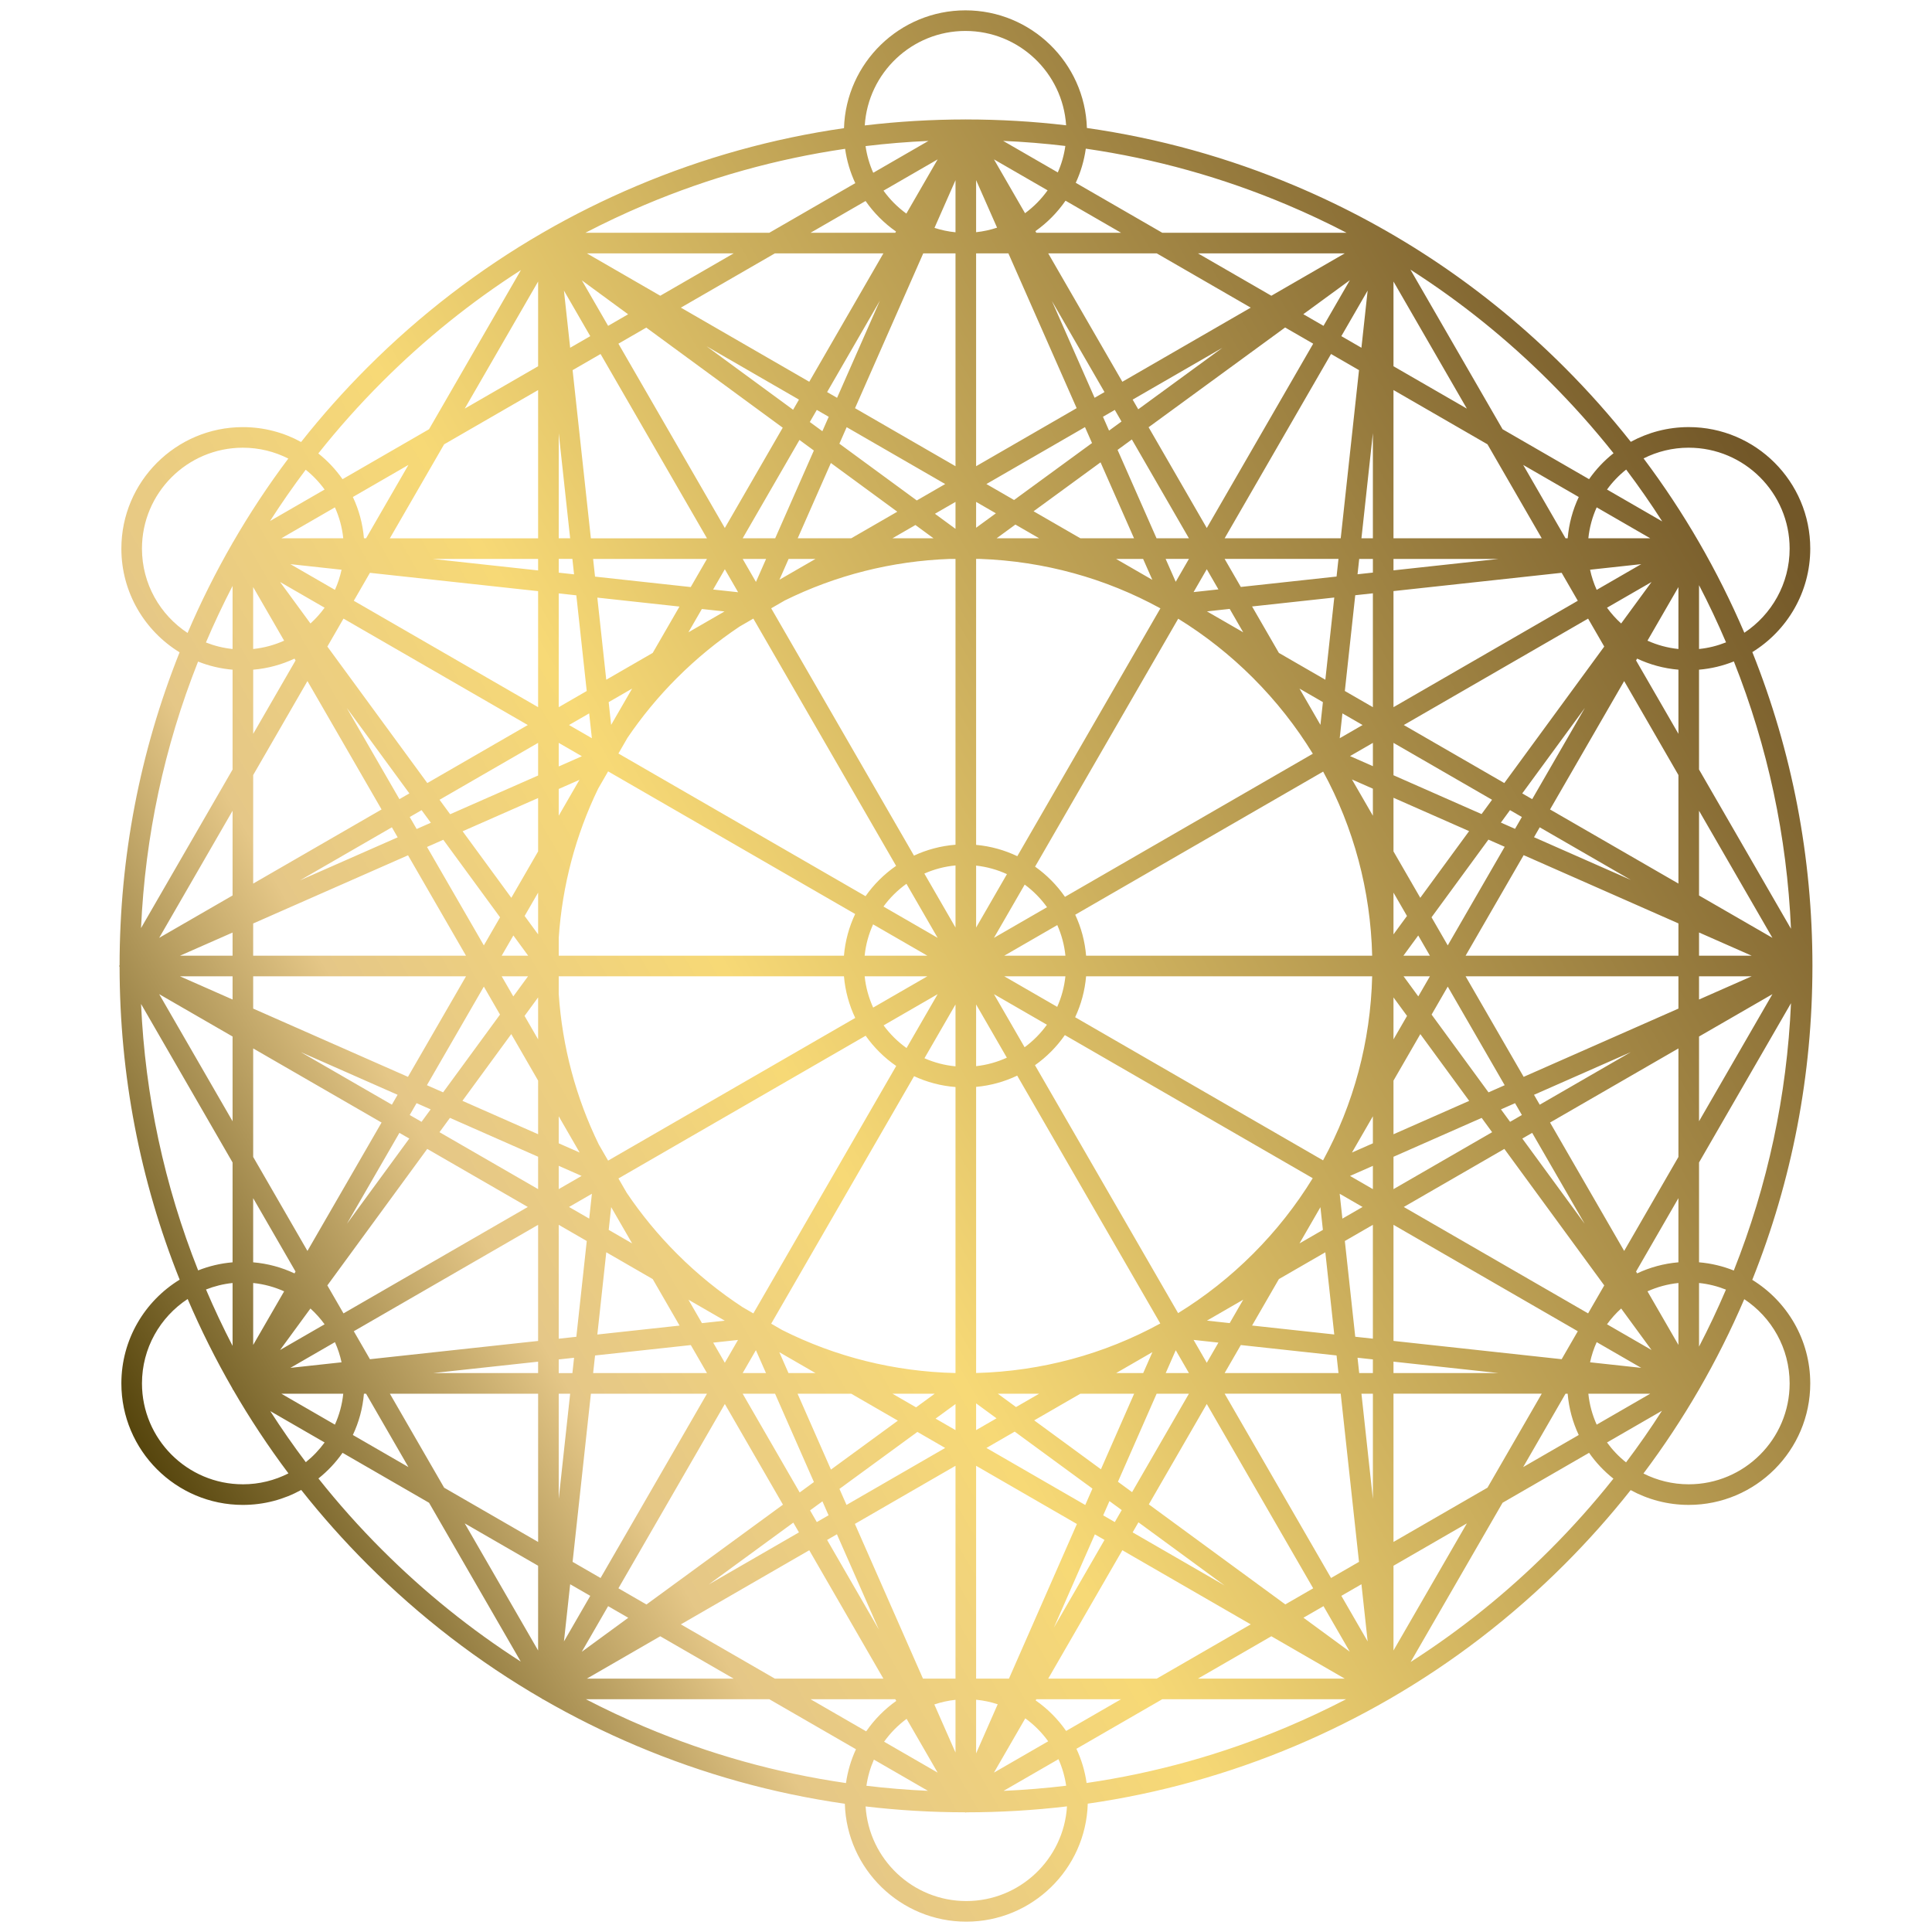 <?xml version="1.0" encoding="UTF-8"?><svg id="Layer_2" xmlns="http://www.w3.org/2000/svg" xmlns:xlink="http://www.w3.org/1999/xlink" viewBox="0 0 1500 1500"><defs><style>.cls-1{fill:url(#New_Gradient_Swatch_2);stroke-width:0px;}</style><linearGradient id="New_Gradient_Swatch_2" x1="106.88" y1="1121.22" x2="1392.82" y2="378.78" gradientUnits="userSpaceOnUse"><stop offset="0" stop-color="#56450d"/><stop offset=".21" stop-color="#e5c787"/><stop offset=".39" stop-color="#f7d976"/><stop offset=".99" stop-color="#725728"/></linearGradient></defs><path class="cls-1" d="M1407.2,750l-.03-.06v-.03c0-84.28-15.7-166.17-46.65-243.62,26.95-16.63,44.96-46.42,44.96-80.35,0-52.02-42.32-94.34-94.34-94.34-16.28,0-31.61,4.15-44.99,11.44-15.93-20.15-33.09-39.44-51.45-57.81-60.35-60.35-130.63-107.73-208.89-140.83-52.11-22.04-106.3-37.08-161.94-45.02-1.59-50.64-43.27-91.34-94.29-91.34s-92.77,40.77-94.3,91.47c-55.33,7.97-109.24,22.97-161.07,44.89-25.16,10.64-49.5,22.77-72.95,36.33h-.08l-.04.07c-49.43,28.58-94.91,63.53-135.82,104.44-18.4,18.4-35.59,37.73-51.55,57.93-13.43-7.36-28.83-11.55-45.2-11.55-52.02,0-94.34,42.32-94.34,94.34,0,34.03,18.11,63.91,45.2,80.5-30.85,77.25-46.52,158.91-46.58,242.96l-.34.59.34.59c.08,84.04,15.77,165.69,46.64,242.93-27.12,16.59-45.26,46.48-45.26,80.54,0,52.02,42.32,94.34,94.34,94.34,16.41,0,31.84-4.21,45.3-11.61,15.93,20.15,33.08,39.44,51.45,57.81,40.87,40.87,86.3,75.78,135.67,104.35l.19.33h.38c23.36,13.48,47.59,25.55,72.64,36.15,52.04,22.01,106.17,37.04,161.73,44.99,1.48,50.73,43.21,91.55,94.3,91.55s92.85-40.85,94.3-91.62c55.4-7.96,109.37-22.97,161.27-44.92,25.06-10.6,49.29-22.67,72.64-36.15h.08l.04-.07c49.55-28.62,95.13-63.62,136.12-104.62,18.33-18.33,35.46-37.58,51.36-57.69,13.4,7.32,28.77,11.49,45.09,11.49,52.02,0,94.34-42.32,94.34-94.34,0-33.95-18.03-63.77-45.01-80.39,30.97-77.45,46.69-159.33,46.7-243.61l.03-.06ZM1247.68,1119.93l42.68-24.64c-8.78,13.71-18.08,27.07-27.9,40.09-5.6-4.45-10.57-9.65-14.78-15.45ZM237.43,1135.23c-9.71-12.88-18.92-26.1-27.6-39.66l42.19,24.36c-4.16,5.73-9.07,10.88-14.59,15.3ZM252.02,380.07l-42.37,24.46c8.72-13.62,17.96-26.89,27.7-39.83,5.55,4.43,10.49,9.6,14.67,15.36ZM1262.54,364.56c9.85,13.07,19.19,26.49,28,40.26l-42.86-24.74c4.22-5.83,9.23-11.05,14.86-15.51ZM1359.99,758l-40.86,18.02v-18.02h40.86ZM1319.13,742v-18.02l40.86,18.02h-40.86ZM1303.13,742h-165.24l45.07-78.06,120.17,52.99v25.07ZM741.85,1319.73v40.95l-16.44-37.35c5.26-1.76,10.75-2.99,16.44-3.6ZM757.85,1319.66c5.79.56,11.4,1.77,16.76,3.53l-16.76,38.14v-41.67ZM757.85,180.28v-40.42l16.27,36.9c-5.21,1.72-10.65,2.93-16.27,3.52ZM741.85,180.34c-5.64-.55-11.1-1.72-16.32-3.41l16.32-37.04v40.45ZM433.79,771.72v-13.72h221.46c.98,11.48,4.02,22.38,8.75,32.32l-191.87,110.78-7.2-12.47c-17.74-36.28-28.36-75.82-31.14-116.91ZM464.38,612.34l7.76-13.44,191.81,110.74c-4.72,9.96-7.75,20.87-8.71,32.36h-221.44v-13.9c2.75-40.65,13.18-79.8,30.59-115.77ZM737.51,433.94h4.34v221.91c-11.43.89-22.3,3.83-32.24,8.45l-110.86-192.02,10.47-6.04c39.58-19.58,83.11-30.66,128.29-32.3ZM914.68,1019.5l-111.13-192.48c9.03-6.38,16.89-14.3,23.2-23.38l192.45,111.11c-12.93,21.09-28.43,40.82-46.37,58.75-17.77,17.77-37.29,33.14-58.15,46ZM972.83,526.32c17.97,17.97,33.5,37.74,46.45,58.88l-192.44,111.11c-6.31-9.11-14.18-17.05-23.21-23.45l111.13-192.49c20.84,12.85,40.33,28.2,58.08,45.95ZM812.91,704.35l-41.21,23.79,23.87-41.35c6.66,4.9,12.51,10.84,17.34,17.56ZM771.7,771.86l41.12,23.74c-4.82,6.7-10.67,12.6-17.32,17.49l-23.8-41.23ZM781.71,821.18c-7.41,3.39-15.43,5.66-23.86,6.59v-47.92l23.86,41.33ZM779.7,758h47.47c-.86,8.37-3.07,16.35-6.36,23.73l-41.1-23.73ZM779.7,742l41.17-23.77c3.29,7.4,5.47,15.38,6.32,23.77h-47.48ZM757.85,720.14v-48.09c8.46.93,16.51,3.22,23.94,6.63l-23.94,41.47ZM741.85,720.14l-24.19-41.9c7.52-3.33,15.66-5.51,24.19-6.31v48.21ZM727.99,728.14l-42.07-24.29c4.96-6.8,10.99-12.77,17.84-17.67l24.23,41.96ZM719.99,742h-48.69c.87-8.59,3.14-16.77,6.57-24.32l42.12,24.32ZM719.99,758l-42.06,24.28c-3.44-7.54-5.73-15.7-6.61-24.28h48.67ZM727.99,771.86l-24.15,41.84c-6.84-4.88-12.86-10.83-17.82-17.6l41.98-24.24ZM741.85,779.86v48.04c-8.5-.8-16.61-2.97-24.11-6.28l24.11-41.76ZM757.85,843.86c11.32-1.03,22.08-4.06,31.9-8.75l111.1,192.44c-43.5,23.83-92.24,37.1-143,38.45v-222.14ZM834.74,789.77c4.59-9.8,7.54-20.51,8.5-31.77h222.11c-1.26,50.71-14.43,99.41-38.13,142.9l-192.48-111.13ZM843.25,742c-.94-11.28-3.88-22-8.45-31.81l192.49-111.13c23.68,43.51,36.83,92.22,38.06,142.94h-222.1ZM900.93,472.32l-111.1,192.43c-9.84-4.71-20.62-7.76-31.98-8.79v-222.02h3.13c49.67,1.8,97.32,15.01,139.95,38.38ZM525.65,526.32c15.03-15.03,31.32-28.36,48.61-39.9l10.63-6.14,110.84,191.97c-9.23,6.38-17.28,14.37-23.73,23.55l-191.86-110.77,7.05-12.22c11.21-16.51,24.04-32.08,38.46-46.5ZM480.14,914.96l191.95-110.82c6.45,9.16,14.49,17.11,23.72,23.48l-110.91,192.1-8.25-4.77c-18.18-11.89-35.27-25.73-50.98-41.45-14.69-14.69-27.75-30.58-39.1-47.43l-6.42-11.12ZM598.75,1027.71l110.94-192.16c9.91,4.6,20.75,7.53,32.16,8.41v222.06c-47.49-1.08-93.24-12.58-134.61-33.41l-8.49-4.9ZM1081.9,725.45v-32.42l10.47,18.13-10.47,14.29ZM1101.11,726.3l9.07,15.7h-20.57l11.5-15.7ZM1049.65,605.17l16.25,7.17v20.98l-16.25-28.15ZM1048.15,587.02l17.76-10.25v18.08l-17.76-7.83ZM1040.15,573.16l2.1-19.29,15.66,9.04-17.76,10.25ZM1025.18,562.78l-16.25-28.15,18.17,10.49-1.92,17.66ZM937.07,474.67l17.66-1.92,10.49,18.17-28.15-16.25ZM926.69,459.7l10.25-17.76,9.04,15.66-19.29,2.1ZM912.83,451.7l-7.83-17.76h18.08l-10.25,17.76ZM894.68,450.2l-28.15-16.25h20.98l7.17,16.25ZM773.75,417.94l14.6-10.67,18.47,10.67h-33.07ZM757.85,409.75v-20.08l15.35,8.86-15.35,11.22ZM741.85,410.6l-15.97-11.71,15.97-9.22v20.93ZM724.81,417.94h-31.94l17.87-10.32,14.07,10.32ZM605.15,450.11l7.12-16.17h20.88l-28.01,16.17ZM586.92,451.81l-10.31-17.86h18.18l-7.87,17.86ZM573.07,459.81l-19.4-2.11,9.09-15.75,10.31,17.86ZM562.49,474.75l-28.01,16.17,10.44-18.09,17.57,1.91ZM474.49,562.81l-1.92-17.68,18.19-10.5-16.27,28.18ZM459.52,573.14l-17.73-10.24,15.64-9.03,2.09,19.26ZM451.77,587.15l-17.98,7.92v-18.3l17.98,10.38ZM449.87,605.47l-16.08,27.85v-20.77l16.08-7.08ZM417.79,725.45l-10.47-14.29,10.47-18.13v32.42ZM410.08,742h-20.57l9.07-15.7,11.5,15.7ZM409.96,758l-11.43,15.61-9.02-15.61h20.44ZM417.79,774.39v32.58l-10.52-18.22,10.52-14.37ZM450.04,894.83l-16.25-7.17v-20.98l16.25,28.15ZM451.55,912.98l-17.76,10.25v-18.08l17.76,7.83ZM459.55,926.84l-2.1,19.29-15.66-9.04,17.76-10.25ZM474.52,937.22l16.25,28.15-18.17-10.49,1.92-17.66ZM562.69,1025.37l-17.69,1.92-10.51-18.21,28.21,16.28ZM572.98,1040.34l-10.23,17.71-9.02-15.62,19.25-2.09ZM586.88,1048.26l7.83,17.79h-18.1l10.27-17.79ZM605.05,1049.83l28.11,16.23h-20.97l-7.14-16.23ZM725.74,1082.06l-14.5,10.6-18.36-10.6h32.86ZM741.85,1090.1v20.24l-15.46-8.93,15.46-11.31ZM757.85,1089.56l15.85,11.62-15.85,9.15v-20.77ZM774.68,1082.06h32.14l-17.98,10.38-14.16-10.38ZM894.73,1049.78l-7.15,16.28h-21.04l28.19-16.28ZM912.85,1048.32l10.24,17.73h-18.03l7.79-17.73ZM926.69,1040.3l19.29,2.1-9.04,15.66-10.25-17.76ZM937.07,1025.33l28.15-16.25-10.49,18.17-17.66-1.92ZM1025.17,937.24l1.92,17.65-18.16,10.49,16.24-28.13ZM1040.13,926.83l17.77,10.26-15.67,9.05-2.1-19.31ZM1048.16,912.99l17.74-7.82v18.07l-17.74-10.24ZM1049.64,894.85l16.26-28.17v20.99l-16.26,7.17ZM1081.9,774.39l10.52,14.37-10.52,18.22v-32.58ZM1089.74,758h20.44l-9.02,15.61-11.43-15.61ZM1124.03,734l-12.59-21.81,44.16-60.31,12.63,5.57-44.2,76.55ZM1102.7,697.05l-20.8-36.02v-41.64l58.71,25.89-37.91,51.77ZM1081.9,601.9v-25.14l76.52,44.18-8.14,11.11-68.39-30.15ZM1089.9,562.91l143.1-82.62,12.53,21.7-77.6,105.97-78.03-45.05ZM1247.68,471.82l34.56-19.95-23.58,32.2c-4.07-3.68-7.75-7.79-10.98-12.25ZM1239.66,457.97c-2.23-4.97-3.97-10.2-5.14-15.65l39.72-4.32-34.58,19.97ZM1225,466.43l-143.1,82.62v-90.13l130.56-14.2,12.54,21.71ZM1065.9,549.05l-21.77-12.57,8.08-74.34,13.69-1.49v88.39ZM1028.99,527.74l-36.06-20.82-20.82-36.06,63.82-6.94-6.94,63.82ZM963.37,455.71l-12.57-21.77h88.39l-1.49,13.69-74.34,8.08ZM950.8,417.94l82.62-143.1,21.71,12.54-14.2,130.56h-90.13ZM1061.84,225.6l-4.83,44.39-15.6-9.01,20.43-35.38ZM1027.56,252.99l-15.67-9.05,36.14-26.41-20.47,35.46ZM1019.56,266.85l-82.62,143.1-45.17-78.24,105.99-77.45,21.8,12.58ZM923.08,417.94h-25.14l-30.26-68.64,11.09-8.11,44.31,76.74ZM880.46,417.94h-41.64l-36.35-20.99,51.99-37.99,26,58.97ZM787.32,388.21l-21.48-12.4,76.55-44.2,5.45,12.37-60.53,44.23ZM757.85,361.96v-165.24h25.07l52.99,120.17-78.06,45.07ZM741.85,196.72v165.24l-78.01-45.04,52.96-120.2h25.04ZM733.85,375.81l-22.06,12.74-60.09-44.07,5.65-12.83,76.5,44.16ZM696.65,397.29l-35.77,20.65h-41.55l25.76-58.47,51.56,37.81ZM601.84,417.94h-25.23l44.09-76.36,11.18,8.2-30.03,68.16ZM562.75,409.94l-82.62-143.1,21.63-12.49,105.95,77.71-44.96,77.88ZM451.75,217.68l35.92,26.34-15.53,8.97-20.39-35.31ZM458.28,260.99l-15.61,9.01-4.83-44.4,20.43,35.39ZM466.28,274.85l82.62,143.1h-90.15l-14.19-130.56,21.72-12.54ZM548.9,433.94l-12.62,21.85-74.3-8.1-1.49-13.75h88.41ZM527.54,470.94l-20.77,35.98-36.08,20.83-6.93-63.76,63.78,6.95ZM455.54,536.49l-21.75,12.56v-88.33l13.67,1.49,8.07,74.28ZM417.79,549.05l-143.1-82.62,12.52-21.69,130.58,14.23v90.07ZM260.04,457.97l-34.56-19.96,39.7,4.33c-1.16,5.44-2.9,10.67-5.13,15.63ZM252.02,471.82c-3.23,4.45-6.9,8.57-10.98,12.25l-23.58-32.2,34.56,19.95ZM266.69,480.29l143.1,82.62-78.03,45.05-77.6-105.97,12.53-21.7ZM417.79,576.76v25.34l-68.3,30.07-8.23-11.23,76.52-44.18ZM417.79,619.59v41.44l-20.8,36.02-37.82-51.65,58.62-25.81ZM388.25,712.19l-12.59,21.81-44.13-76.43,12.65-5.57,44.07,60.19ZM361.8,742h-165.24v-25.01l120.23-52.94,45,77.95ZM139.76,742l40.81-17.97v17.97h-40.81ZM180.57,758v18.02l-40.86-18.02h40.86ZM196.57,758h165.24l-45.07,78.06-120.17-52.99v-25.07ZM375.66,766l12.54,21.73-44.18,60.36-12.56-5.54,44.2-76.55ZM396.95,802.87l20.84,36.1v41.64l-58.77-25.92,37.93-51.83ZM417.79,898.1v25.14l-76.58-44.21,8.13-11.11,68.45,30.18ZM409.79,937.09l-143.1,82.62-12.54-21.72,77.56-105.98,78.08,45.08ZM252.02,1028.18l-34.58,19.96,23.58-32.22c4.08,3.69,7.76,7.8,10.99,12.26ZM260.04,1042.03c2.24,4.97,3.98,10.21,5.14,15.66l-39.73,4.32,34.59-19.97ZM274.69,1033.57l143.1-82.62v90.16l-130.56,14.18-12.54-21.72ZM433.79,950.95l21.77,12.57-8.09,74.36-13.68,1.49v-88.42ZM470.71,972.26l36.06,20.82,20.84,36.1-63.84,6.94,6.94-63.85ZM536.35,1044.32l12.55,21.73h-88.39l1.49-13.66,74.36-8.08ZM548.9,1082.06l-82.62,143.1-21.71-12.53,14.2-130.56h90.13ZM437.85,1274.4l4.83-44.39,15.6,9.01-20.43,35.38ZM472.14,1247.01l15.65,9.03-36.1,26.4,20.46-35.43ZM480.14,1233.15l82.62-143.1,45.13,78.17-105.99,77.5-21.76-12.57ZM576.61,1082.06h25.14l30.18,68.59-11.06,8.09-44.27-76.67ZM619.23,1082.06h41.64l36.24,20.93-51.96,37.99-25.93-58.92ZM712.26,1111.73l21.58,12.46-76.61,44.23-5.48-12.45,60.51-44.24ZM741.85,1138.04v165.24h-25.26l-52.86-120.13,78.13-45.11ZM757.85,1303.28v-165.24l78.25,45.18-52.75,120.06h-25.5ZM765.85,1124.19l21.96-12.68,60.36,44.24-5.59,12.73-76.73-44.3ZM802.94,1102.77l35.88-20.71h41.73l-25.79,58.69-51.82-37.98ZM898.02,1082.06h25.06l-44.13,76.43-10.98-8.05,30.04-68.38ZM936.94,1090.06l82.62,143.1-21.66,12.5-105.96-77.66,45-77.94ZM1047.96,1282.35l-35.96-26.36,15.56-8.98,20.4,35.34ZM1041.42,1239.01l15.6-9.01,4.83,44.39-20.43-35.38ZM1033.42,1225.15l-82.62-143.1h90.12l14.2,130.57-21.71,12.53ZM950.8,1066.06l12.57-21.77,74.33,8.08,1.49,13.69h-88.38ZM972.11,1029.14l20.82-36.06,36.05-20.81,6.94,63.81-63.81-6.94ZM1044.12,963.52l21.78-12.57v88.39l-13.69-1.49-8.08-74.33ZM1081.9,950.95l143.1,82.62-12.54,21.71-130.56-14.2v-90.13ZM1239.66,1042.03l34.58,19.97-39.72-4.32c1.16-5.45,2.9-10.68,5.14-15.65ZM1247.68,1028.18c3.23-4.46,6.91-8.58,10.99-12.26l23.58,32.22-34.58-19.96ZM1233,1019.71l-143.1-82.62,78.08-45.08,77.56,105.98-12.54,21.72ZM1081.9,923.24v-25.12l68.46-30.19,8.12,11.1-76.58,44.21ZM1081.9,880.63v-41.65l20.84-36.1,37.94,51.84-58.78,25.92ZM1111.49,787.73l12.54-21.73,44.2,76.56-12.56,5.54-44.18-60.37ZM1137.89,758h165.24v25.07l-120.17,52.99-45.07-78.06ZM1191,650.01l4.44-7.69,70.71,40.83-75.15-33.14ZM1176.28,643.51l-11-4.85,7.08-9.67,9.22,5.33-5.31,9.2ZM1181.87,616l48.63-66.41-40.91,70.87-7.72-4.45ZM1303.13,455.8v48.08c-8.48-.86-16.56-3.11-24.03-6.47l24.03-41.61ZM1081.9,442.82v-8.88h81.65l-81.65,8.88ZM1065.9,444.56l-11.91,1.3,1.3-11.91h10.62v10.62ZM1057.02,417.94l8.88-81.65v81.65h-8.88ZM883.73,317.77l-4.34-7.51,69.66-40.22-65.32,47.73ZM870.73,327.27l-9.66,7.05-4.74-10.75,9.2-5.31,5.2,9.01ZM849.84,308.84l-33.14-75.15,40.83,70.71-7.69,4.44ZM649.9,308.87l-7.74-4.47,41-71.01-33.26,75.48ZM643.41,323.6l-4.93,11.19-9.74-7.14,5.42-9.39,9.25,5.34ZM615.76,318.13l-67.21-49.3,71.76,41.43-4.54,7.87ZM442.66,417.94h-8.86v-81.57l8.86,81.57ZM444.4,433.94l1.3,11.98-11.9-1.3v-10.68h10.6ZM417.79,442.88l-82-8.94h82v8.94ZM220.59,497.41c-7.47,3.36-15.54,5.6-24.03,6.47v-48.08l24.03,41.61ZM317.82,616l-7.71,4.45-40.91-70.87,48.63,66.41ZM327.33,628.99l7.17,9.79-11.01,4.85-5.38-9.31,9.22-5.33ZM308.75,650.11l-75.85,33.4,71.35-41.2,4.5,7.8ZM308.69,849.99l-4.44,7.69-70.71-40.83,75.15,33.14ZM323.42,856.49l10.94,4.82-7.08,9.67-9.17-5.29,5.31-9.2ZM317.77,883.97l-48.4,66.14,40.74-70.56,7.66,4.42ZM196.57,1044.2v-48.08c8.48.86,16.56,3.11,24.03,6.47l-24.03,41.61ZM417.79,1057.2v8.85h-81.51l81.51-8.85ZM433.79,1055.46l11.91-1.29-1.29,11.89h-10.62v-10.59ZM442.67,1082.06l-8.88,81.65v-81.65h8.88ZM615.93,1182.16l4.37,7.58-70.04,40.44,65.67-48.02ZM628.92,1172.66l9.61-7.03,4.77,10.83-9.13,5.27-5.24-9.08ZM649.78,1191.2l32.56,73.98-40.17-69.58,7.62-4.4ZM850.04,1191.27l7.49,4.33-39.3,68.07,31.81-72.4ZM856.51,1176.53l4.87-11.09,9.52,6.98-5.38,9.32-9.02-5.21ZM883.89,1181.94l66.87,49.01-71.38-41.21,4.5-7.8ZM1057.02,1082.06h8.89v81.69l-8.89-81.69ZM1055.28,1066.06l-1.3-11.92,11.92,1.3v10.62h-10.63ZM1081.9,1057.18l81.65,8.88h-81.65v-8.88ZM1279.1,1002.59c7.47-3.36,15.54-5.6,24.03-6.47v48.08l-24.03-41.61ZM1181.92,883.97l7.66-4.42,40.74,70.56-48.4-66.14ZM1172.42,870.98l-7.07-9.66,10.93-4.82,5.31,9.19-9.17,5.29ZM1191.01,850l75.11-33.12-70.68,40.81-4.44-7.68ZM1319.13,695.25v-65.79l56.97,98.68-56.97-32.89ZM1303.13,686.01l-99.68-57.55,57.55-99.68,42.13,72.97v84.26ZM1270.23,512.77l.83-1.43c9.88,4.65,20.69,7.64,32.07,8.6v49.8l-32.89-56.97ZM1319.13,454.32c7.52,14.48,14.51,29.29,20.95,44.4-6.6,2.63-13.62,4.42-20.95,5.16v-49.56ZM1281.27,417.94h-48.08c.86-8.48,3.11-16.56,6.47-24.03l41.61,24.03ZM1217.13,417.94h-1.64l-32.89-56.97,43.14,24.91c-4.65,9.88-7.64,20.69-8.6,32.07ZM1197.01,417.94h-115.11v-115.11l72.97,42.13,42.13,72.97ZM1081.9,284.36v-65.79l56.97,98.68-56.97-32.89ZM987.07,229.61l-56.97-32.89h113.95l-56.97,32.89ZM971.07,238.85l-99.68,57.55-57.55-99.68h84.26l72.97,42.13ZM804.6,180.72l-.72-1.25c9.12-6.44,17.04-14.46,23.39-23.65l43.12,24.9h-65.79ZM795.84,165.54l-24.13-41.8,41.64,24.04c-4.86,6.81-10.77,12.81-17.51,17.76ZM778.84,109.39c16.2.71,32.3,2.02,48.29,3.93-1.01,7.22-3.01,14.12-5.86,20.56l-42.43-24.5ZM727.99,123.75l-24.3,42.08c-6.83-4.95-12.82-10.97-17.74-17.81l42.04-24.27ZM677.98,134.15c-2.89-6.49-4.93-13.45-5.96-20.72,16.16-1.95,32.43-3.29,48.81-4.02l-42.85,24.74ZM695.66,179.75l-.56.97h-65.79l42.72-24.66c6.41,9.23,14.42,17.26,23.63,23.7ZM685.86,196.72l-57.55,99.68-99.68-57.55,72.97-42.13h84.26ZM512.62,229.61l-56.97-32.89h113.95l-56.97,32.89ZM417.79,284.36l-56.97,32.89,56.97-98.68v65.79ZM417.79,302.84v115.11h-115.11l42.13-72.97,72.97-42.13ZM284.21,417.94h-1.64c-.96-11.38-3.95-22.19-8.6-32.07l43.14-24.91-32.89,56.97ZM266.5,417.94h-48.08l41.61-24.03c3.36,7.47,5.6,15.54,6.47,24.03ZM180.57,503.88c-7.24-.74-14.17-2.48-20.69-5.06,6.37-14.94,13.27-29.58,20.69-43.91v48.97ZM196.57,519.95c11.38-.96,22.19-3.95,32.07-8.6l.83,1.43-32.89,56.97v-49.8ZM238.7,528.78l57.55,99.68-99.68,57.55v-84.26l42.13-72.97ZM180.57,695.25l-56.97,32.89,56.97-98.68v65.79ZM180.57,804.75v65.79l-56.97-98.68,56.97,32.89ZM196.57,813.99l99.68,57.55-57.55,99.68-42.13-72.97v-84.26ZM229.46,987.23l-.83,1.43c-9.88-4.65-20.69-7.64-32.07-8.6v-49.8l32.89,56.97ZM180.57,1044.92c-7.4-14.28-14.28-28.87-20.63-43.76,6.5-2.56,13.42-4.3,20.63-5.04v48.8ZM218.42,1082.06h48.08c-.86,8.48-3.11,16.56-6.47,24.03l-41.61-24.03ZM282.57,1082.06h1.64l32.89,56.97-43.14-24.91c4.65-9.88,7.64-20.69,8.6-32.07ZM302.69,1082.06h115.11v115.11l-72.97-42.13-42.13-72.97ZM417.79,1215.64v65.79l-56.97-98.68,56.97,32.89ZM512.62,1270.39l56.97,32.89h-113.95l56.97-32.89ZM528.62,1261.15l99.68-57.55,57.55,99.68h-84.26l-72.97-42.13ZM695.1,1319.28l.75,1.3c-9.1,6.44-17.01,14.46-23.34,23.64l-43.19-24.94h65.79ZM703.89,1334.51l24.1,41.75-41.57-24c4.85-6.8,10.74-12.8,17.47-17.75ZM720.5,1390.4c-16.04-.72-31.98-2.03-47.81-3.92,1.02-7.13,3-13.94,5.81-20.32l41.99,24.25ZM771.7,1376.25l24.33-42.13c6.84,4.95,12.85,10.97,17.79,17.82l-42.11,24.31ZM821.8,1365.81c2.88,6.46,4.92,13.38,5.96,20.62-16.08,1.94-32.29,3.27-48.59,3.99l42.63-24.61ZM804.07,1320.2l.53-.92h65.79l-42.65,24.62c-6.42-9.23-14.44-17.27-23.67-23.71ZM813.84,1303.28l57.55-99.68,99.68,57.55-72.97,42.13h-84.26ZM987.07,1270.39l56.97,32.89h-113.95l56.97-32.89ZM1081.9,1215.64l56.97-32.89-56.97,98.68v-65.79ZM1081.9,1197.16v-115.11h115.11l-42.13,72.97-72.97,42.13ZM1215.48,1082.06h1.64c.96,11.38,3.95,22.19,8.6,32.07l-43.14,24.91,32.89-56.97ZM1233.19,1082.06h48.08l-41.61,24.03c-3.36-7.47-5.6-15.54-6.47-24.03ZM1319.13,996.12c7.31.74,14.31,2.52,20.89,5.14-6.42,15.06-13.39,29.81-20.89,44.25v-49.39ZM1303.13,980.05c-11.38.96-22.19,3.95-32.07,8.6l-.83-1.43,32.89-56.97v49.8ZM1261,971.22l-57.55-99.68,99.68-57.55v84.26l-42.13,72.97ZM1319.13,804.75l56.97-32.89-56.97,98.68v-65.79ZM1390.52,721.12l-71.4-123.66v-77.52c9.48-.8,18.57-3.01,27.05-6.41,26.34,66.32,41.21,135.96,44.34,207.59ZM1311.13,347.6c43.2,0,78.34,35.14,78.34,78.34,0,27.25-14,51.29-35.17,65.33-20.71-48.34-46.89-93.62-78.23-135.36,10.56-5.31,22.46-8.32,35.06-8.32ZM1252.74,351.89c-7.27,5.74-13.67,12.53-18.99,20.14l-67.16-38.78-71.54-123.91c38.95,24.9,75.17,54.04,108.32,87.19,17.6,17.6,34.06,36.07,49.37,55.35ZM1045.47,180.72h-143.08l-67.18-38.79c3.83-8.26,6.5-17.17,7.8-26.51,53.79,7.8,106.18,22.4,156.56,43.71,15.63,6.61,30.94,13.82,45.9,21.59ZM749.57,24.03c41.48,0,75.52,32.42,78.16,73.25-25.63-3.01-51.56-4.53-77.71-4.53l-.17-.1-.17.1c-26.35.01-52.46,1.57-78.28,4.63,2.59-40.88,36.65-73.35,78.17-73.35ZM500.43,159.13c50.12-21.2,102.23-35.76,155.71-43.59,1.32,9.39,4.02,18.35,7.9,26.65l-66.74,38.53h-142.78c14.96-7.77,30.27-14.98,45.9-21.59ZM296.63,296.54c33.01-33.01,69.07-62.05,107.83-86.88l-71.36,123.6-67.16,38.78c-5.27-7.54-11.61-14.28-18.8-19.99,15.34-19.33,31.84-37.86,49.49-55.5ZM110.22,425.94c0-43.2,35.14-78.34,78.34-78.34,12.69,0,24.67,3.05,35.28,8.43-15.66,20.86-30.02,42.6-43.06,65.17l-.22.13v.25c-12.97,22.49-24.63,45.79-34.93,69.85-21.31-14.02-35.41-38.13-35.41-65.48ZM153.78,513.64c8.41,3.35,17.4,5.51,26.79,6.31v77.52l-71.07,123.09c3.19-71.39,18.04-140.8,44.28-206.91ZM109.51,779.46l71.06,123.08v77.52c-9.36.79-18.34,2.95-26.73,6.28-26.25-66.09-41.12-135.5-44.33-206.87ZM188.57,1152.4c-43.2,0-78.34-35.14-78.34-78.34,0-27.38,14.13-51.51,35.47-65.52,10.29,24.01,21.92,47.27,34.87,69.71v.43l.37.22c13.03,22.52,27.37,44.21,43,65.03-10.64,5.41-22.65,8.48-35.38,8.48ZM296.63,1203.28c-17.61-17.61-34.09-36.1-49.4-55.4,7.16-5.7,13.47-12.41,18.72-19.92l67.16,38.78,71.2,123.31c-38.7-24.81-74.71-53.81-107.67-86.77ZM454.87,1319.28h142.44l67.26,38.83c-3.79,8.19-6.44,17.01-7.75,26.26-53.73-7.8-106.06-22.4-156.39-43.69-15.52-6.56-30.7-13.71-45.56-21.41ZM750.23,1475.97c-41.55,0-75.64-32.52-78.17-73.45,25.5,3,51.29,4.53,77.31,4.55l.48.28.47-.27c26.28-.01,52.33-1.56,78.09-4.61-2.51,40.95-36.61,73.5-78.18,73.5ZM999.57,1340.69c-50.19,21.23-102.37,35.8-155.94,43.62-1.33-9.36-4.03-18.28-7.9-26.55l66.66-38.49h142.74c-14.86,7.7-30.04,14.85-45.56,21.41ZM1203.37,1203.28c-33.11,33.11-69.27,62.21-108.16,87.09l71.38-123.63,67.16-38.78c5.29,7.58,11.67,14.34,18.9,20.07-15.28,19.24-31.71,37.68-49.28,55.25ZM1389.47,1074.06c0,43.2-35.14,78.34-78.34,78.34-12.64,0-24.58-3.03-35.16-8.37,31.35-41.74,57.55-87.01,78.27-135.35,21.21,14.03,35.23,38.09,35.23,65.37ZM1346.12,986.44c-8.46-3.39-17.53-5.59-26.99-6.39v-77.52l71.39-123.65c-3.16,71.62-18.05,141.25-44.4,207.55Z"/></svg>